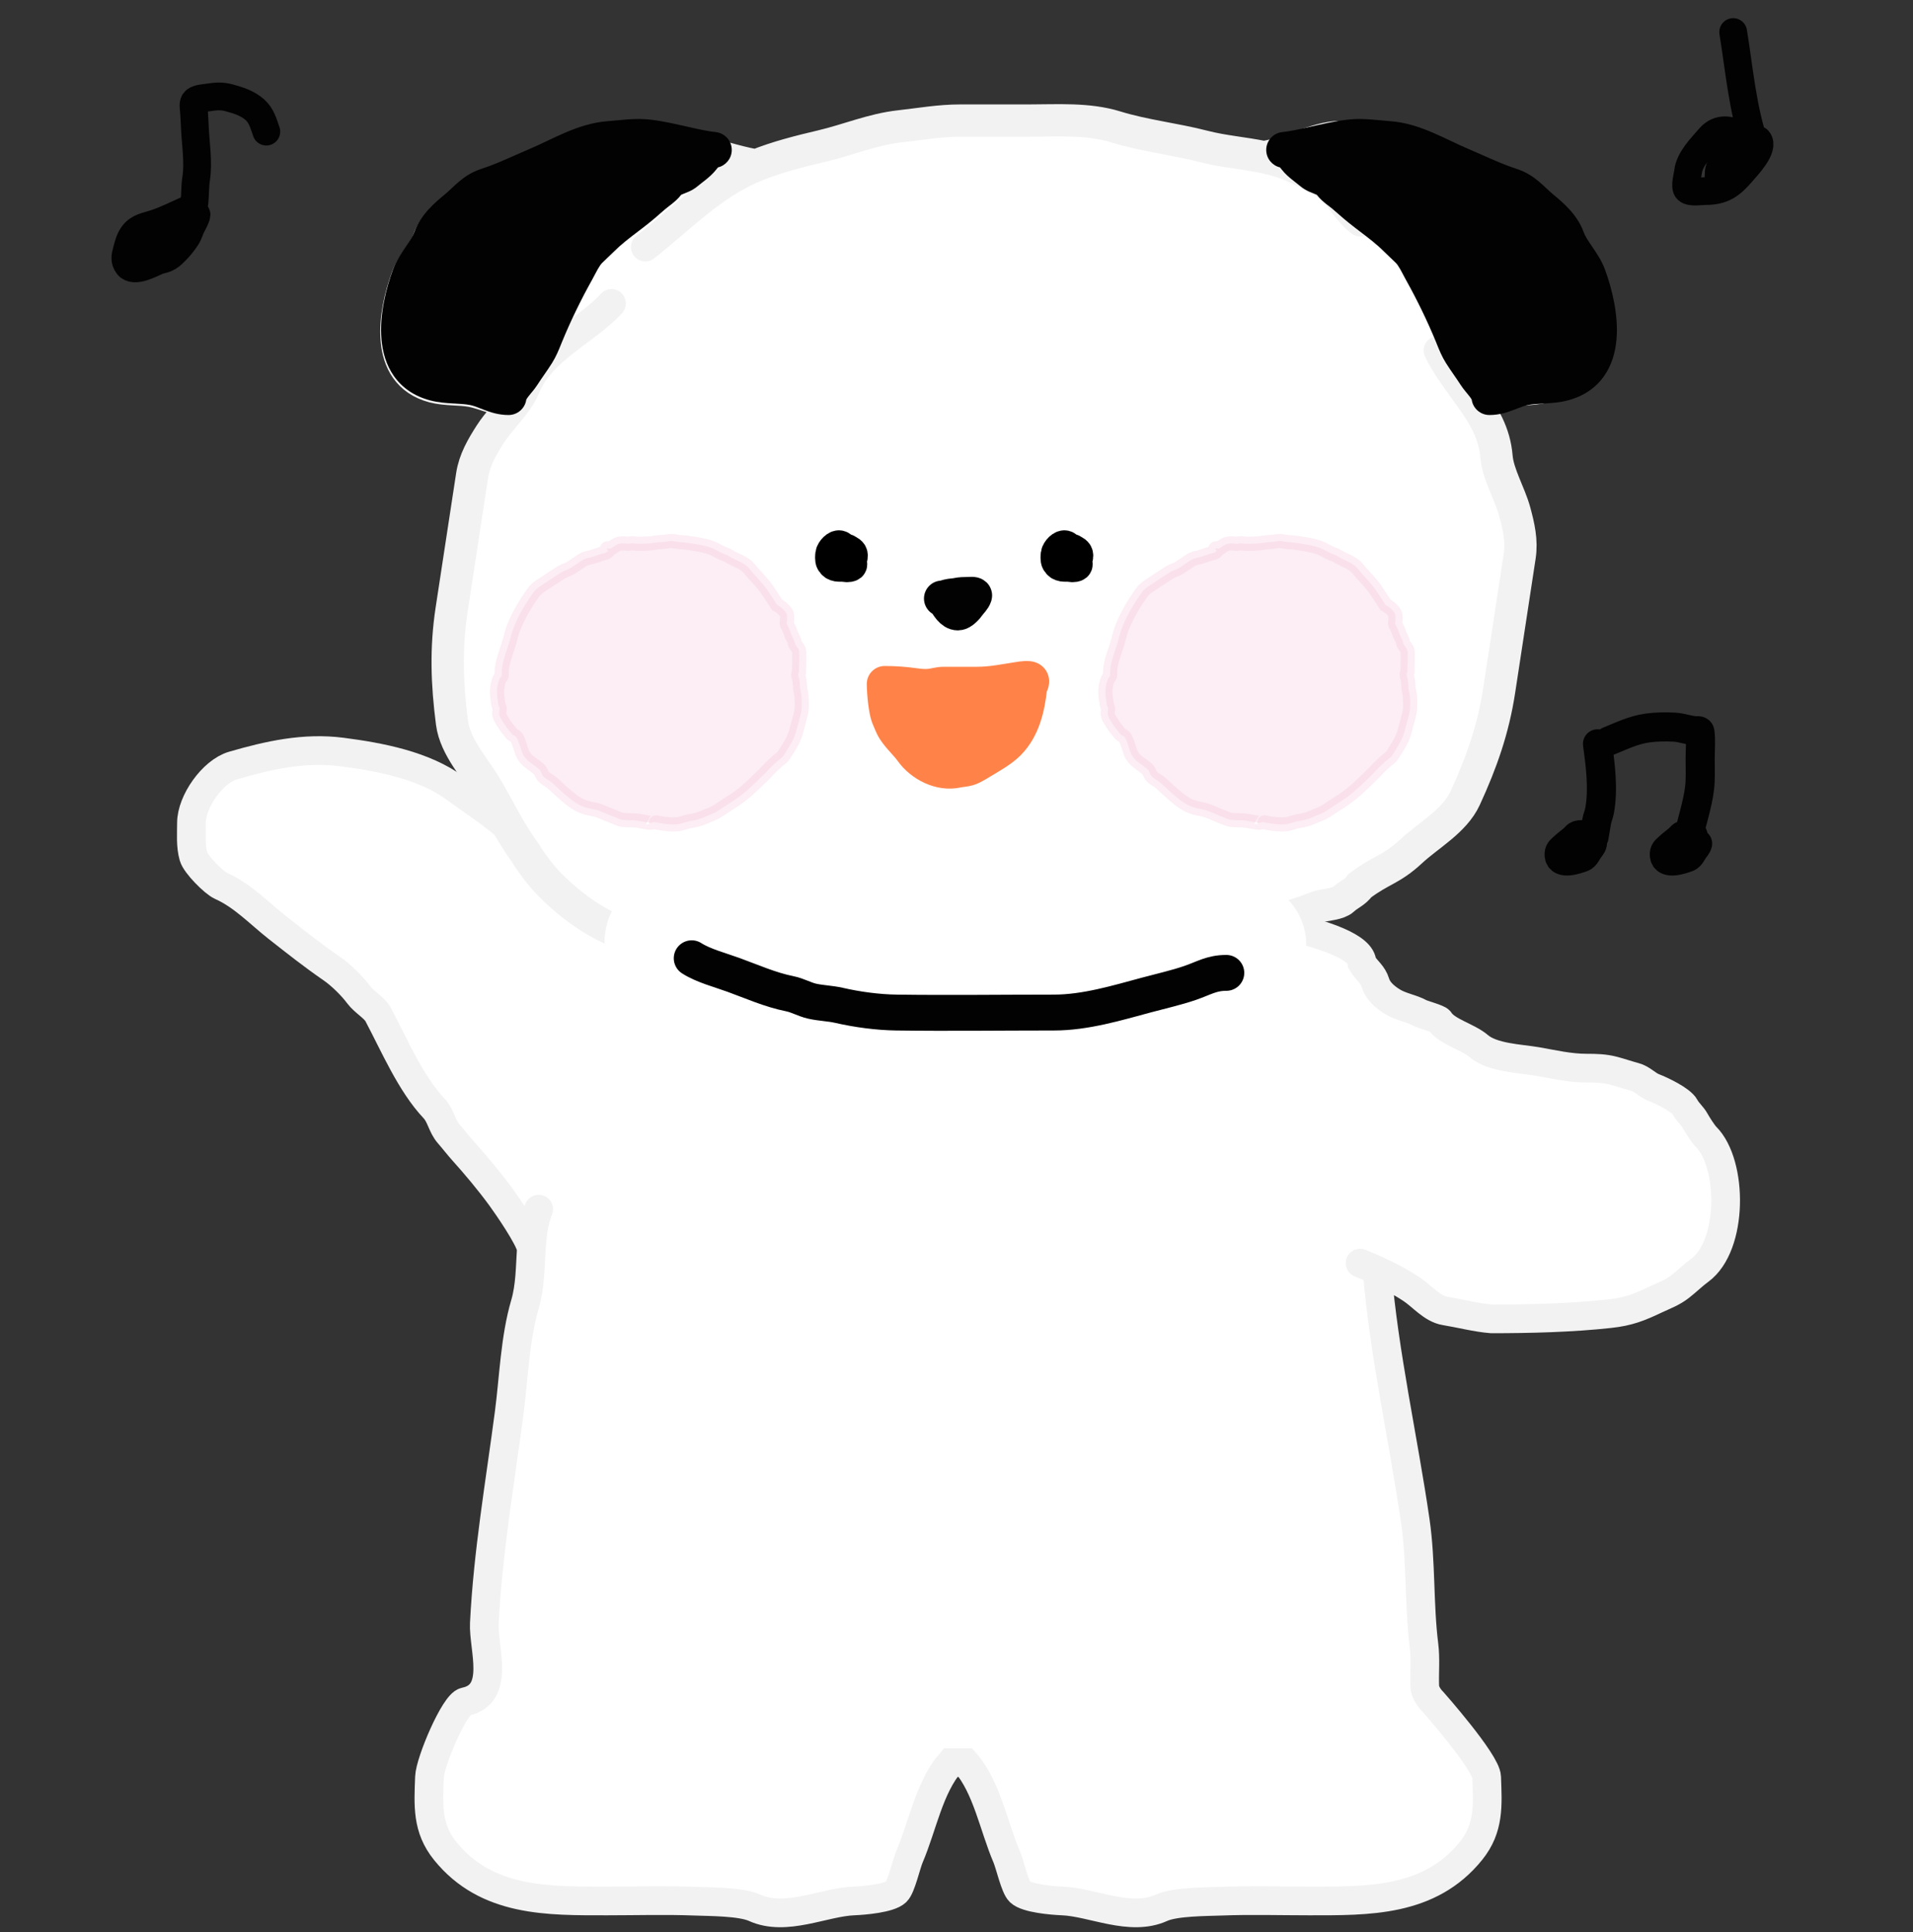 <svg width="200" height="202" viewBox="0 0 200 202" fill="none" xmlns="http://www.w3.org/2000/svg">
<rect x="0" y="0" width="200" height="202" fill="#333333" stroke="none"/>
<path d="M143.81 102.8C143.504 101.802 142.902 101.536 142.401 100.685C142.236 94.239 84.985 91.145 56.379 90.404C56.282 88.841 53.213 86.577 52.026 85.627C50.587 84.476 49.099 83.532 47.641 82.448C44.366 80.015 39.714 79.14 35.739 78.627C31.808 78.12 28.093 78.959 24.37 80.037C22.23 80.656 20.017 83.809 20.017 86.034C20.017 87.213 19.91 88.416 20.236 89.558C20.472 90.383 22.36 92.291 23.117 92.627C25.378 93.632 27.135 95.518 29.037 97.012C30.942 98.509 32.733 99.926 34.69 101.272C35.63 101.918 36.808 103.071 37.493 103.997C38.057 104.757 39.157 105.361 39.529 106.064C41.242 109.298 42.938 113.306 45.386 115.898C46.105 116.659 46.202 117.739 46.921 118.56C47.441 119.155 47.911 119.775 48.424 120.346C49.674 121.734 51.157 123.489 52.402 125.2C53.017 126.046 55.377 129.445 55.55 130.545C55.425 132.494 55.432 134.503 54.893 136.338C53.833 139.94 53.719 144.045 53.227 147.785C52.272 155.048 51.007 162.309 50.637 169.727C50.507 172.312 52.389 177.159 48.626 177.926C47.518 178.153 44.957 184.209 44.9 185.8C44.794 188.756 44.611 191.128 46.539 193.519C50.871 198.895 57.325 198.754 63.458 198.754C66.53 198.754 69.616 198.66 72.684 198.78C74.161 198.838 77.465 198.817 78.897 199.468C82.162 200.952 86.115 198.88 89.26 198.754C90.31 198.712 92.974 198.491 93.701 197.802C94.217 197.314 94.736 194.948 95.076 194.154C96.44 190.972 97.145 186.878 99.385 184.293L100.942 184.293C103.182 186.878 103.887 190.972 105.251 194.154C105.591 194.948 106.11 197.314 106.626 197.802C107.353 198.491 110.017 198.712 111.067 198.754C114.212 198.88 118.165 200.951 121.43 199.468C122.862 198.817 126.166 198.838 127.643 198.78C130.711 198.66 133.797 198.754 136.869 198.754C143.002 198.754 149.456 198.895 153.788 193.519C155.716 191.128 155.533 188.756 155.427 185.8C155.37 184.209 149.804 177.926 149.804 177.926C149.804 177.926 148.984 177.164 148.954 176.295C148.905 174.875 149.052 173.44 148.875 172.026C148.336 167.714 148.592 163.332 147.966 159.022C146.744 150.604 144.659 141.346 143.974 132.827C145.21 133.394 146.456 134.05 147.551 134.773C148.674 135.513 149.725 136.844 151.089 137.065C152.622 137.314 154.382 137.774 155.931 137.894C159.937 137.894 164.341 137.789 168.334 137.346C170.261 137.131 171.333 136.707 173.126 135.858C174.05 135.42 174.828 135.161 175.663 134.511C176.366 133.964 177.005 133.327 177.699 132.82C181.215 130.251 181.184 121.678 178.356 118.851C178.034 118.528 177.436 117.577 177.213 117.175C176.905 116.621 176.447 116.285 176.164 115.75C175.763 114.993 173.701 114.02 172.907 113.715C172.16 113.427 171.725 112.813 170.871 112.587C170.151 112.396 169.463 112.153 168.741 111.961C167.753 111.697 166.877 111.679 165.86 111.679C164.078 111.679 162.415 111.277 160.661 110.974C158.887 110.668 156.023 110.601 154.585 109.361C153.476 108.405 151.222 107.865 150.513 106.73C150.373 106.506 148.79 106.093 148.461 105.916C147.541 105.42 146.481 105.293 145.564 104.726C144.839 104.277 144.067 103.634 143.81 102.8Z" fill="white"/>
<path d="M143.974 132.827C144.659 141.346 146.744 150.604 147.966 159.022C148.592 163.332 148.336 167.714 148.875 172.026C149.052 173.44 148.905 174.875 148.954 176.295C148.984 177.164 149.804 177.926 149.804 177.926C149.804 177.926 155.37 184.209 155.427 185.8C155.533 188.756 155.716 191.128 153.788 193.519C149.456 198.895 143.002 198.754 136.869 198.754C133.797 198.754 130.711 198.66 127.643 198.78C126.166 198.838 122.862 198.817 121.43 199.468C118.165 200.951 114.212 198.88 111.067 198.754C110.017 198.712 107.353 198.491 106.626 197.802C106.11 197.314 105.591 194.948 105.251 194.154C103.887 190.972 103.182 186.878 100.942 184.293L99.385 184.293C97.145 186.878 96.44 190.972 95.076 194.154C94.736 194.948 94.217 197.314 93.701 197.802C92.974 198.491 90.31 198.712 89.26 198.754C86.115 198.88 82.162 200.952 78.897 199.468C77.465 198.817 74.161 198.838 72.684 198.78C69.616 198.66 66.53 198.754 63.458 198.754C57.325 198.754 50.871 198.895 46.539 193.519C44.611 191.128 44.794 188.756 44.9 185.8C44.957 184.209 47.518 178.153 48.626 177.926C52.389 177.159 50.507 172.312 50.637 169.727C51.007 162.309 52.272 155.048 53.227 147.785C53.719 144.045 53.833 139.94 54.893 136.338C55.432 134.503 55.425 132.494 55.55 130.545M143.974 132.827C145.21 133.394 146.456 134.05 147.551 134.773C148.674 135.513 149.725 136.844 151.089 137.065C152.622 137.314 154.382 137.774 155.931 137.894C159.937 137.894 164.341 137.789 168.334 137.346C170.261 137.131 171.333 136.707 173.126 135.858C174.05 135.42 174.828 135.161 175.663 134.511C176.366 133.964 177.005 133.327 177.699 132.82C181.215 130.251 181.184 121.678 178.356 118.851C178.034 118.528 177.436 117.577 177.213 117.175C176.905 116.621 176.447 116.285 176.164 115.75C175.763 114.993 173.701 114.02 172.907 113.715C172.16 113.427 171.725 112.813 170.871 112.587C170.151 112.396 169.463 112.153 168.741 111.961C167.753 111.697 166.877 111.679 165.86 111.679C164.078 111.679 162.415 111.277 160.661 110.974C158.887 110.668 156.023 110.601 154.585 109.361C153.476 108.405 151.222 107.865 150.513 106.73C150.373 106.506 148.79 106.093 148.461 105.916C147.541 105.42 146.481 105.293 145.564 104.726C144.839 104.277 144.067 103.634 143.81 102.8C143.504 101.802 142.902 101.536 142.401 100.685C142.236 94.239 84.985 91.145 56.379 90.404C56.282 88.841 53.213 86.577 52.026 85.627C50.587 84.476 49.099 83.532 47.641 82.448C44.366 80.015 39.714 79.14 35.739 78.627C31.808 78.12 28.093 78.959 24.37 80.037C22.23 80.656 20.017 83.809 20.017 86.034C20.017 87.213 19.91 88.416 20.236 89.558C20.472 90.383 22.36 92.291 23.117 92.627C25.378 93.632 27.135 95.518 29.037 97.012C30.942 98.509 32.733 99.926 34.69 101.272C35.63 101.918 36.808 103.071 37.493 103.997C38.057 104.757 39.157 105.361 39.529 106.064C41.242 109.298 42.938 113.306 45.386 115.898C46.105 116.659 46.202 117.739 46.921 118.56C47.441 119.155 47.911 119.775 48.424 120.346C49.674 121.734 51.157 123.489 52.402 125.2C53.017 126.046 55.377 129.445 55.55 130.545M143.974 132.827C143.372 132.551 142.773 132.296 142.195 132.065M55.55 130.545C55.643 129.108 55.809 127.703 56.32 126.424" stroke="#F2F2F2" stroke-width="3" stroke-linecap="round"/>
<path d="M57.574 92.323C56.843 91.578 55.828 90.297 55.037 89.02C53.4 86.72 52.549 84.909 51.151 82.457C49.916 80.29 47.774 78.099 47.443 75.546C46.913 71.46 46.787 67.804 47.403 63.768L48.626 55.755L49.545 49.737C49.786 48.158 50.562 46.836 51.417 45.498C52.174 44.313 53.343 43.148 54.187 41.93C52.803 41.93 50.7 40.952 49.39 40.702C48.067 40.45 46.654 40.593 45.35 40.247C40.337 38.92 41.402 32.746 42.749 29.06C43.287 27.586 44.495 26.497 45.009 25.07C45.465 23.802 46.59 22.82 47.622 21.964C48.708 21.064 49.391 20.102 50.817 19.641C52.63 19.054 54.323 18.212 56.082 17.469C58.474 16.459 60.92 14.932 63.583 14.742C64.637 14.666 65.627 14.514 66.714 14.514C68.96 14.514 76.885 17.256 79.103 17.478C81.291 16.591 83.696 15.989 85.986 15.45C88.717 14.807 91.267 13.709 94.076 13.397C96.232 13.158 98.214 12.793 100.403 12.793L107.563 12.793C110.521 12.793 113.719 12.56 116.583 13.445C119.582 14.373 122.766 14.706 125.82 15.498C127.821 16.017 130.001 16.18 132.082 16.612C134.3 16.39 137.815 14.514 140.062 14.514C141.149 14.514 142.139 14.666 143.193 14.742C145.855 14.932 148.302 16.459 150.693 17.469C152.453 18.212 154.145 19.054 155.959 19.641C157.385 20.102 158.067 21.064 159.153 21.964C160.186 22.82 161.31 23.802 161.767 25.07C162.28 26.497 163.488 27.586 164.027 29.06C165.374 32.746 166.439 38.92 161.426 40.248C160.121 40.593 158.709 40.45 157.385 40.702C156.075 40.952 154.935 41.561 153.551 41.561C154.976 43.557 156.064 45.297 156.273 47.788C156.43 49.641 157.669 51.676 158.171 53.521C158.588 55.053 158.934 56.547 158.693 58.126L157.775 64.144L156.552 72.157C155.936 76.193 154.725 79.645 153 83.387C151.923 85.725 149.225 87.177 147.399 88.877C145.333 90.8 144.293 90.755 142.044 92.463C141.542 93.173 140.938 93.323 140.31 93.908C139.896 94.293 138.755 94.411 138.214 94.513C137.426 94.66 136.94 94.98 136.203 95.201C134.988 95.564 133.775 96.078 132.671 96.582C131.302 97.205 129.798 97.076 128.411 97.585C125.593 98.618 122.938 99.324 120.065 100.207C115.698 101.55 111.301 102.935 106.727 103.216C105.445 103.295 104.138 103.695 102.855 103.887C101.444 104.097 100.094 103.891 98.688 104.007C96.516 104.187 94.348 104.102 92.193 103.773C87.205 103.011 82.319 102.33 77.459 100.963C72.444 99.553 67.188 98.824 62.57 96.225C60.79 95.222 58.995 93.771 57.574 92.323Z" fill="#F2F2F2"/>
<path d="M150.337 36.641C151.069 38.211 152.46 40.032 153.551 41.561M63.93 31.723C61.237 34.676 56.604 36.504 54.938 40.591C54.753 41.047 54.491 41.492 54.187 41.93M79.103 17.478C74.521 19.336 71.265 22.855 67.463 25.834M79.103 17.478C81.291 16.591 83.696 15.989 85.986 15.45C88.717 14.807 91.267 13.709 94.076 13.397C96.232 13.158 98.214 12.793 100.403 12.793L107.563 12.793C110.521 12.793 113.719 12.56 116.583 13.445C119.582 14.373 122.766 14.706 125.82 15.498C127.821 16.017 130.001 16.18 132.082 16.612M79.103 17.478C76.885 17.256 68.96 14.514 66.714 14.514C65.627 14.514 64.637 14.666 63.583 14.742C60.92 14.932 58.474 16.459 56.082 17.469C54.323 18.212 52.63 19.054 50.817 19.641C49.391 20.102 48.708 21.064 47.622 21.964C46.59 22.82 45.465 23.802 45.009 25.07C44.495 26.497 43.287 27.586 42.749 29.06C41.402 32.746 40.337 38.92 45.35 40.247C46.654 40.593 48.067 40.45 49.39 40.702C50.7 40.952 52.803 41.93 54.187 41.93M142.229 23.226C141.321 22.62 140.406 21.276 139.718 20.4C138.755 19.176 136.676 18.284 135.274 17.623C134.266 17.148 133.188 16.842 132.082 16.612M54.187 41.93C53.343 43.148 52.174 44.313 51.417 45.498C50.562 46.836 49.786 48.158 49.545 49.737L48.626 55.755L47.403 63.768C46.787 67.804 46.913 71.46 47.443 75.546C47.774 78.099 49.916 80.29 51.151 82.457C52.549 84.909 53.4 86.72 55.037 89.02C55.828 90.297 56.843 91.578 57.574 92.323C58.995 93.771 60.79 95.222 62.57 96.224C67.188 98.824 72.444 99.553 77.459 100.963C82.319 102.33 87.205 103.011 92.193 103.773C94.348 104.102 96.516 104.187 98.688 104.007C100.094 103.891 101.444 104.097 102.855 103.887C104.138 103.695 105.445 103.295 106.727 103.216C111.301 102.935 115.698 101.55 120.065 100.207C122.938 99.324 125.593 98.618 128.411 97.585C129.798 97.076 131.302 97.205 132.671 96.582C133.775 96.078 134.988 95.564 136.203 95.201C136.94 94.98 137.426 94.66 138.214 94.513C138.755 94.411 139.896 94.293 140.31 93.908C140.938 93.323 141.542 93.173 142.044 92.463C144.293 90.755 145.333 90.8 147.399 88.877C149.225 87.177 151.923 85.725 153 83.387C154.725 79.645 155.936 76.193 156.552 72.157L157.775 64.144L158.693 58.126C158.934 56.547 158.588 55.053 158.171 53.521C157.669 51.676 156.43 49.641 156.273 47.788C156.064 45.297 154.976 43.557 153.551 41.561M132.082 16.612C134.3 16.39 137.815 14.514 140.062 14.514C141.149 14.514 142.139 14.666 143.193 14.742C145.855 14.932 148.302 16.459 150.693 17.469C152.453 18.212 154.145 19.054 155.959 19.641C157.385 20.102 158.067 21.064 159.153 21.964C160.186 22.82 161.31 23.802 161.767 25.07C162.28 26.497 163.488 27.586 164.027 29.06C165.374 32.746 166.439 38.92 161.426 40.248C160.121 40.593 158.709 40.45 157.385 40.702C156.075 40.952 154.935 41.561 153.551 41.561" stroke="#F2F2F2" stroke-width="3.751" stroke-linecap="round"/>
<path d="M57.574 92.323C56.843 91.578 55.827 90.297 55.037 89.02C53.399 86.72 52.549 84.909 51.151 82.457C49.915 80.29 47.773 78.099 47.442 75.546C46.913 71.46 46.787 67.804 47.403 63.768L48.626 55.755L49.544 49.737C49.785 48.158 50.562 46.836 51.416 45.498C52.173 44.313 53.342 43.148 54.187 41.93C52.803 41.93 50.7 40.952 49.39 40.702C48.066 40.45 46.654 40.593 45.349 40.247C40.336 38.92 41.401 32.746 42.748 29.06C43.287 27.586 44.495 26.497 45.008 25.07C45.465 23.802 46.59 22.82 47.622 21.964C48.708 21.064 49.39 20.102 50.816 19.641C52.63 19.054 54.322 18.212 56.082 17.469C58.473 16.459 60.92 14.932 63.582 14.742C64.636 14.666 65.626 14.514 66.713 14.514C68.96 14.514 76.884 17.256 79.103 17.478C81.29 16.591 83.695 15.989 85.985 15.45C88.716 14.807 91.266 13.709 94.075 13.397C96.232 13.158 98.214 12.793 100.402 12.793L107.563 12.793C110.52 12.793 113.719 12.56 116.582 13.445C119.582 14.373 122.765 14.706 125.819 15.498C127.82 16.017 130.001 16.18 132.081 16.612C134.3 16.39 137.815 14.514 140.061 14.514C141.148 14.514 142.138 14.666 143.193 14.742C145.855 14.932 148.302 16.459 150.693 17.469C152.452 18.212 154.145 19.054 155.958 19.641C157.385 20.102 158.067 21.064 159.153 21.964C160.185 22.82 161.31 23.802 161.766 25.07C162.28 26.497 163.488 27.586 164.027 29.06C165.373 32.746 166.439 38.92 161.425 40.248C160.121 40.593 158.708 40.45 157.385 40.702C156.075 40.952 154.935 41.561 153.551 41.561C154.975 43.557 156.063 45.297 156.273 47.788C156.429 49.641 157.669 51.676 158.171 53.521C158.588 55.053 158.934 56.547 158.693 58.126L157.774 64.144L156.551 72.157C155.935 76.193 154.724 79.645 153 83.387C151.923 85.725 149.224 87.177 147.399 88.877C145.333 90.8 144.293 90.755 142.044 92.463C141.542 93.173 140.937 93.323 140.309 93.908C139.896 94.293 138.755 94.411 138.213 94.513C137.426 94.66 136.939 94.98 136.202 95.201C134.987 95.564 133.775 96.078 132.67 96.582C131.301 97.205 129.798 97.076 128.411 97.585C125.592 98.618 122.938 99.324 120.065 100.207C115.698 101.55 111.3 102.935 106.726 103.216C105.444 103.295 104.137 103.695 102.854 103.887C101.443 104.097 100.093 103.891 98.688 104.007C96.515 104.187 94.347 104.102 92.193 103.773C87.204 103.011 82.318 102.33 77.458 100.963C72.444 99.553 67.188 98.824 62.57 96.224C60.79 95.222 58.994 93.771 57.574 92.323Z" fill="white"/>
<path d="M150.336 36.641C151.069 38.211 152.46 40.032 153.551 41.561M63.93 31.723C61.236 34.676 56.604 36.504 54.938 40.591C54.752 41.047 54.49 41.492 54.187 41.93M79.103 17.478C74.52 19.336 71.264 22.855 67.463 25.834M79.103 17.478C81.29 16.591 83.695 15.989 85.985 15.45C88.716 14.807 91.266 13.709 94.075 13.397C96.232 13.158 98.214 12.793 100.402 12.793L107.563 12.793C110.52 12.793 113.719 12.56 116.582 13.445C119.582 14.373 122.765 14.706 125.819 15.498C127.82 16.017 130.001 16.18 132.081 16.612M79.103 17.478C76.884 17.256 68.96 14.514 66.713 14.514C65.626 14.514 64.636 14.666 63.582 14.742C60.92 14.932 58.473 16.459 56.082 17.469C54.322 18.212 52.63 19.054 50.816 19.641C49.39 20.102 48.708 21.064 47.622 21.964C46.59 22.82 45.465 23.802 45.008 25.07C44.495 26.497 43.287 27.586 42.748 29.06C41.401 32.746 40.336 38.92 45.349 40.247C46.654 40.593 48.066 40.45 49.39 40.702C50.7 40.952 52.803 41.93 54.187 41.93M142.229 23.226C141.321 22.62 140.406 21.276 139.717 20.4C138.755 19.176 136.675 18.284 135.274 17.623C134.266 17.148 133.188 16.842 132.081 16.612M54.187 41.93C53.342 43.148 52.173 44.313 51.416 45.498C50.562 46.836 49.785 48.158 49.544 49.737L48.626 55.755L47.403 63.768C46.787 67.804 46.913 71.46 47.442 75.546C47.773 78.099 49.915 80.29 51.151 82.457C52.549 84.909 53.399 86.72 55.037 89.02C55.827 90.297 56.843 91.578 57.574 92.323C58.994 93.771 60.79 95.222 62.57 96.224C67.187 98.824 72.444 99.553 77.458 100.963C82.318 102.33 87.204 103.011 92.193 103.773C94.347 104.102 96.515 104.187 98.688 104.007C100.093 103.891 101.443 104.097 102.854 103.887C104.137 103.695 105.444 103.295 106.726 103.216C111.3 102.935 115.698 101.55 120.065 100.207C122.938 99.324 125.592 98.618 128.411 97.585C129.798 97.076 131.301 97.205 132.67 96.582C133.775 96.078 134.987 95.564 136.202 95.201C136.939 94.98 137.426 94.66 138.213 94.513C138.755 94.411 139.896 94.293 140.309 93.908C140.937 93.323 141.542 93.173 142.044 92.463C144.293 90.755 145.333 90.8 147.399 88.877C149.224 87.177 151.923 85.725 153 83.387C154.724 79.645 155.935 76.193 156.551 72.157L157.774 64.144L158.693 58.126C158.934 56.547 158.588 55.053 158.171 53.521C157.669 51.676 156.429 49.641 156.273 47.788C156.063 45.297 154.975 43.557 153.551 41.561M132.081 16.612C134.3 16.39 137.815 14.514 140.061 14.514C141.148 14.514 142.138 14.666 143.193 14.742C145.855 14.932 148.302 16.459 150.693 17.469C152.452 18.212 154.145 19.054 155.958 19.641C157.385 20.102 158.067 21.064 159.153 21.964C160.185 22.82 161.31 23.802 161.766 25.07C162.28 26.497 163.488 27.586 164.027 29.06C165.373 32.746 166.439 38.92 161.425 40.248C160.121 40.593 158.708 40.45 157.385 40.702C156.075 40.952 154.935 41.561 153.551 41.561" stroke="#F2F2F2" stroke-width="3" stroke-linecap="round"/>
<path d="M90.524 103.792C90.404 103.306 88.145 103.449 87.792 103.401C86.636 103.243 85.355 102.617 84.26 102.535C82.973 102.438 80.156 102.313 79.347 101.222C78.943 100.676 76.933 100.05 76.174 100.02C74.973 99.974 73.825 99.552 72.641 99.517C72.124 99.503 71.919 99.398 71.51 99.28C71.182 99.185 70.866 98.787 70.654 98.763C68.985 98.576 70.955 97.611 71.648 97.311C72.53 96.928 73.676 96.887 74.573 97.255C77.236 98.346 79.757 99.38 82.59 99.909C85.749 100.498 88.776 101.338 92.014 101.543C93.221 101.619 94.398 102.211 95.547 102.283C97.215 102.389 98.926 102.283 100.597 102.283C106.341 102.283 112.144 102.032 117.845 102.032C120.304 102.032 122.475 101.097 124.8 100.761C125.328 100.684 125.594 100.071 126.042 100.02C126.498 99.969 126.988 100.131 127.408 99.895C128.221 99.438 129.02 99.268 129.768 98.763" stroke="white" stroke-width="13.584" stroke-linecap="round"/>
<path d="M88.057 58.068C87.838 58.189 87.935 58.937 88.145 59.061C88.289 59.146 88.764 59.172 88.905 59.061C89.059 58.94 88.503 58.166 88.465 58.076C88.373 57.858 88.387 57.735 88.169 57.6C88.016 57.505 87.986 57.3 87.841 57.219C87.515 57.038 87.022 57.63 86.98 57.924C86.95 58.136 86.916 58.504 87.016 58.688C87.284 59.187 87.749 59.077 88.249 59.077C88.643 59.077 88.993 58.485 88.993 58.104C88.993 57.773 88.731 57.725 88.489 57.564" stroke="black" stroke-width="3.469" stroke-linecap="round"/>
<path d="M111.625 58.068C111.407 58.189 111.504 58.937 111.714 59.061C111.858 59.146 112.333 59.172 112.474 59.061C112.628 58.94 112.072 58.166 112.034 58.076C111.942 57.858 111.956 57.735 111.738 57.6C111.585 57.505 111.554 57.3 111.409 57.219C111.084 57.038 110.591 57.63 110.549 57.924C110.518 58.136 110.485 58.504 110.585 58.688C110.853 59.187 111.317 59.077 111.818 59.077C112.211 59.077 112.562 58.485 112.562 58.104C112.562 57.773 112.3 57.725 112.058 57.564" stroke="black" stroke-width="3.469" stroke-linecap="round"/>
<path d="M142.082 14.313C139.836 14.313 136.474 15.455 134.255 15.677C134.782 15.677 135.184 16.192 135.489 16.585C135.9 17.112 136.629 17.584 137.139 18.02C137.729 18.526 138.644 18.526 139.12 19.177C139.5 19.697 140.129 20.062 140.609 20.488C141.327 21.127 142.015 21.715 142.774 22.298C143.876 23.143 145.015 23.969 146.007 24.961C146.417 25.371 146.851 25.757 147.259 26.166C147.852 26.759 148.234 27.647 148.635 28.366C149.828 30.503 150.94 32.789 151.869 35.052C152.146 35.727 152.374 36.348 152.752 36.95C153.238 37.724 153.788 38.457 154.283 39.228C154.71 39.894 155.636 40.688 155.719 41.518C157.103 41.518 158.095 40.751 159.406 40.501C160.729 40.249 162.142 40.392 163.446 40.047C168.459 38.719 167.394 32.545 166.047 28.859C165.509 27.385 164.301 26.296 163.787 24.869C163.33 23.601 162.206 22.619 161.173 21.763C160.087 20.863 159.405 19.901 157.979 19.44C156.165 18.853 154.473 18.011 152.713 17.268C150.322 16.258 147.875 14.731 145.213 14.541C144.159 14.465 143.169 14.313 142.082 14.313Z" fill="#020202"/>
<path d="M66.802 14.313C69.048 14.313 72.409 15.455 74.628 15.677C74.102 15.677 73.7 16.192 73.394 16.585C72.984 17.112 72.255 17.584 71.745 18.02C71.155 18.526 70.24 18.526 69.764 19.177C69.384 19.697 68.754 20.062 68.275 20.488C67.556 21.127 66.869 21.715 66.109 22.298C65.007 23.143 63.869 23.969 62.876 24.961C62.467 25.371 62.033 25.757 61.624 26.166C61.031 26.759 60.65 27.647 60.248 28.366C59.055 30.503 57.944 32.789 57.015 35.052C56.738 35.727 56.51 36.348 56.131 36.95C55.645 37.724 55.095 38.457 54.601 39.228C54.174 39.894 53.248 40.688 53.165 41.518C51.781 41.518 50.788 40.751 49.478 40.501C48.155 40.249 46.742 40.392 45.438 40.047C40.424 38.719 41.49 32.545 42.836 28.859C43.375 27.385 44.583 26.296 45.097 24.869C45.553 23.601 46.678 22.619 47.71 21.763C48.796 20.863 49.478 19.901 50.905 19.44C52.718 18.853 54.41 18.011 56.17 17.268C58.561 16.258 61.008 14.731 63.67 14.541C64.725 14.465 65.715 14.313 66.802 14.313Z" fill="#020202"/>
<path fill-rule="evenodd" clip-rule="evenodd" d="M64.414 12.591C65.143 12.52 65.995 12.438 66.802 12.438C68.166 12.438 69.769 12.775 71.136 13.082C71.356 13.131 71.57 13.179 71.779 13.227C72.977 13.498 73.995 13.729 74.815 13.81C75.81 13.91 76.552 14.772 76.502 15.77C76.459 16.619 75.857 17.313 75.063 17.502C75.008 17.565 74.953 17.635 74.875 17.736C74.527 18.183 74.096 18.546 73.78 18.799C73.604 18.941 73.472 19.043 73.358 19.13C73.213 19.242 73.099 19.33 72.966 19.444C72.639 19.724 72.302 19.904 72.039 20.026C71.851 20.112 71.634 20.197 71.495 20.251C71.46 20.265 71.43 20.276 71.407 20.286C71.309 20.325 71.248 20.353 71.213 20.37C70.882 20.799 70.497 21.119 70.221 21.338C70.071 21.456 69.959 21.541 69.867 21.612C69.73 21.716 69.635 21.788 69.521 21.89C68.787 22.543 68.062 23.163 67.252 23.785C67.077 23.919 66.906 24.049 66.738 24.177C65.79 24.899 64.952 25.538 64.203 26.287C63.978 26.511 63.751 26.726 63.545 26.92L63.537 26.927C63.323 27.129 63.133 27.309 62.951 27.491C62.83 27.612 62.685 27.812 62.495 28.146C62.403 28.307 62.313 28.478 62.211 28.672C62.202 28.689 62.193 28.706 62.184 28.723C62.094 28.896 61.991 29.092 61.886 29.28C60.728 31.355 59.649 33.573 58.751 35.764C58.717 35.845 58.683 35.93 58.647 36.019C58.422 36.578 58.14 37.278 57.72 37.947C57.452 38.374 57.171 38.782 56.913 39.156L56.872 39.215C56.622 39.576 56.395 39.905 56.18 40.24L54.601 39.228L56.18 40.24C56.009 40.507 55.809 40.755 55.66 40.938C55.613 40.995 55.569 41.047 55.529 41.096C55.421 41.227 55.333 41.334 55.243 41.451C55.126 41.604 55.062 41.705 55.028 41.77C55.026 41.774 55.024 41.778 55.022 41.781C54.892 42.702 54.103 43.393 53.165 43.393C52.119 43.393 51.261 43.097 50.626 42.855C50.483 42.801 50.355 42.751 50.237 42.705C49.777 42.526 49.481 42.41 49.127 42.343C48.666 42.255 48.184 42.228 47.551 42.192C47.484 42.189 47.415 42.185 47.344 42.181C46.665 42.142 45.813 42.086 44.958 41.859C43.31 41.423 42.053 40.547 41.198 39.342C40.365 38.169 40 36.807 39.884 35.502C39.657 32.934 40.362 30.167 41.075 28.215C41.427 27.253 41.98 26.444 42.389 25.844C42.402 25.825 42.415 25.807 42.427 25.788C42.886 25.116 43.17 24.683 43.332 24.234C43.988 22.411 45.538 21.127 46.513 20.32L46.514 20.319C46.737 20.134 46.946 19.94 47.185 19.716C47.204 19.698 47.224 19.68 47.243 19.662C47.457 19.461 47.706 19.228 47.968 19.006C48.569 18.496 49.308 17.985 50.328 17.655C51.51 17.273 52.589 16.793 53.77 16.269C54.3 16.034 54.851 15.789 55.441 15.54C55.995 15.306 56.56 15.039 57.173 14.748L57.219 14.726C57.806 14.447 58.437 14.148 59.081 13.872C60.4 13.308 61.901 12.786 63.537 12.669C63.796 12.651 64.093 12.622 64.414 12.591ZM55.011 41.805C55.011 41.805 55.011 41.805 55.012 41.803C55.012 41.804 55.011 41.805 55.011 41.805ZM75.161 17.397C75.161 17.397 75.161 17.397 75.16 17.398C75.161 17.397 75.161 17.397 75.161 17.397ZM65.034 16.302C64.67 16.338 64.274 16.377 63.804 16.411C62.779 16.484 61.725 16.821 60.557 17.321C59.98 17.568 59.406 17.84 58.799 18.128L58.781 18.137C58.179 18.422 57.542 18.724 56.9 18.995C56.448 19.186 55.975 19.396 55.486 19.613C54.227 20.172 52.861 20.778 51.483 21.224C51.076 21.355 50.761 21.556 50.393 21.867C50.206 22.026 50.025 22.196 49.795 22.411C49.78 22.425 49.765 22.439 49.75 22.453C49.511 22.678 49.227 22.942 48.907 23.207C47.817 24.11 47.119 24.79 46.862 25.504L45.097 24.869L46.862 25.504C46.523 26.443 45.977 27.242 45.573 27.833C45.557 27.857 45.541 27.881 45.525 27.904C45.071 28.569 44.774 29.021 44.598 29.503C43.965 31.237 43.464 33.4 43.621 35.172C43.697 36.037 43.921 36.698 44.257 37.171C44.569 37.612 45.059 38.006 45.918 38.233C46.367 38.352 46.874 38.397 47.558 38.436C47.627 38.44 47.697 38.444 47.77 38.448C48.366 38.48 49.106 38.52 49.829 38.658C50.558 38.797 51.239 39.066 51.716 39.254C51.806 39.29 51.888 39.322 51.963 39.35C52.008 39.368 52.052 39.384 52.095 39.4C52.156 39.314 52.214 39.238 52.265 39.171C52.4 38.995 52.549 38.814 52.667 38.671C52.7 38.631 52.73 38.595 52.757 38.562C52.903 38.383 52.98 38.282 53.022 38.216C53.273 37.824 53.536 37.444 53.777 37.095C53.794 37.071 53.81 37.047 53.827 37.023C54.088 36.645 54.325 36.3 54.543 35.953C54.773 35.587 54.92 35.225 55.151 34.656C55.191 34.557 55.234 34.452 55.28 34.34C56.239 32.003 57.384 29.649 58.611 27.451L60.249 28.366L58.611 27.451C58.69 27.31 58.77 27.158 58.865 26.976L58.889 26.931C58.99 26.738 59.107 26.515 59.235 26.291C59.485 25.852 59.826 25.311 60.299 24.839C60.522 24.616 60.749 24.401 60.954 24.208L60.963 24.199C61.177 23.997 61.368 23.817 61.55 23.635C62.494 22.691 63.561 21.88 64.502 21.164C64.662 21.043 64.817 20.925 64.968 20.809C65.677 20.265 66.327 19.71 67.029 19.086C67.246 18.894 67.533 18.673 67.731 18.522C67.797 18.471 67.853 18.428 67.893 18.396C68.128 18.211 68.215 18.117 68.25 18.07C68.831 17.276 69.639 16.953 70.016 16.802L70.016 16.802C70.096 16.77 70.163 16.743 70.22 16.72C68.832 16.411 67.665 16.189 66.802 16.189C66.167 16.189 65.645 16.241 65.034 16.302ZM138.664 16.72C138.721 16.743 138.788 16.77 138.868 16.802L138.869 16.802C139.246 16.953 140.054 17.276 140.635 18.07C140.669 18.117 140.756 18.211 140.991 18.396C141.031 18.428 141.087 18.471 141.153 18.522C141.351 18.673 141.639 18.894 141.855 19.086C142.557 19.71 143.207 20.265 143.917 20.809C144.067 20.925 144.223 21.043 144.382 21.164C145.323 21.88 146.39 22.691 147.334 23.635C147.516 23.817 147.707 23.997 147.921 24.199L147.931 24.208C148.136 24.402 148.363 24.616 148.586 24.839C149.058 25.311 149.4 25.852 149.65 26.291C149.777 26.515 149.895 26.738 149.996 26.931L150.019 26.976C150.115 27.158 150.194 27.31 150.273 27.451C151.501 29.649 152.645 32.003 153.604 34.34C153.65 34.452 153.693 34.557 153.733 34.656C153.965 35.225 154.111 35.587 154.341 35.953C154.559 36.3 154.796 36.645 155.058 37.023L155.107 37.095C155.349 37.444 155.611 37.824 155.862 38.216C155.905 38.282 155.981 38.383 156.127 38.562C156.154 38.595 156.185 38.631 156.217 38.671C156.335 38.814 156.484 38.995 156.619 39.171C156.67 39.238 156.728 39.314 156.789 39.4C156.832 39.384 156.876 39.368 156.922 39.35C156.996 39.322 157.079 39.29 157.168 39.254C157.645 39.066 158.326 38.797 159.055 38.658C159.779 38.52 160.519 38.48 161.114 38.448C161.187 38.444 161.258 38.44 161.326 38.436C162.01 38.397 162.517 38.352 162.967 38.233C163.826 38.006 164.315 37.612 164.628 37.171C164.963 36.698 165.187 36.037 165.264 35.172C165.421 33.4 164.92 31.237 164.286 29.503C164.11 29.021 163.813 28.569 163.359 27.904C163.343 27.881 163.327 27.857 163.311 27.833C162.907 27.242 162.361 26.443 162.023 25.504C161.766 24.79 161.067 24.11 159.977 23.207C159.657 22.942 159.374 22.678 159.135 22.453L159.089 22.41C158.859 22.196 158.678 22.025 158.492 21.867C158.124 21.556 157.809 21.355 157.402 21.224C156.023 20.778 154.658 20.172 153.398 19.613C152.909 19.396 152.436 19.186 151.984 18.995C151.343 18.724 150.705 18.422 150.103 18.137L150.086 18.128C149.478 17.84 148.904 17.568 148.328 17.321C147.159 16.821 146.106 16.484 145.08 16.411C144.61 16.377 144.215 16.338 143.851 16.302C143.239 16.241 142.717 16.189 142.082 16.189C141.22 16.189 140.052 16.411 138.664 16.72ZM137.749 13.082C139.116 12.775 140.718 12.438 142.082 12.438C142.889 12.438 143.741 12.52 144.471 12.591C144.791 12.622 145.088 12.651 145.347 12.669C146.983 12.786 148.484 13.308 149.803 13.872C150.447 14.148 151.078 14.447 151.666 14.726L151.712 14.748C152.324 15.039 152.889 15.306 153.443 15.54C154.033 15.789 154.584 16.034 155.114 16.269C156.296 16.793 157.374 17.273 158.557 17.655C159.576 17.985 160.315 18.496 160.917 19.006C161.179 19.228 161.427 19.461 161.642 19.662L161.699 19.716C161.938 19.94 162.147 20.134 162.37 20.319L162.371 20.32C163.346 21.127 164.896 22.411 165.552 24.234C165.714 24.683 165.998 25.116 166.457 25.788L166.495 25.844C166.905 26.444 167.457 27.253 167.809 28.215C168.522 30.167 169.227 32.934 169 35.502C168.885 36.807 168.519 38.169 167.687 39.342C166.831 40.547 165.574 41.423 163.926 41.859C163.071 42.086 162.22 42.142 161.54 42.181C161.47 42.185 161.401 42.189 161.334 42.192C160.7 42.228 160.219 42.255 159.757 42.343C159.403 42.41 159.107 42.526 158.647 42.705C158.529 42.751 158.401 42.801 158.259 42.855C157.623 43.097 156.766 43.393 155.719 43.393C154.781 43.393 153.992 42.702 153.862 41.781C153.86 41.778 153.859 41.774 153.857 41.77C153.823 41.705 153.758 41.604 153.641 41.451C153.552 41.334 153.463 41.227 153.355 41.096C153.315 41.047 153.272 40.995 153.225 40.938C153.075 40.755 152.875 40.507 152.704 40.24L154.283 39.228L152.704 40.24C152.49 39.905 152.262 39.576 152.012 39.214L151.972 39.156C151.713 38.782 151.432 38.374 151.165 37.947C150.744 37.278 150.462 36.578 150.237 36.02C150.202 35.93 150.167 35.845 150.134 35.764C149.235 33.573 148.157 31.355 146.998 29.28C146.893 29.092 146.791 28.897 146.7 28.724L146.674 28.672C146.572 28.478 146.481 28.307 146.389 28.146C146.2 27.812 146.054 27.612 145.933 27.491C145.752 27.309 145.561 27.129 145.347 26.927L145.339 26.92C145.134 26.726 144.906 26.511 144.682 26.287C143.933 25.538 143.094 24.899 142.146 24.177C141.979 24.049 141.807 23.919 141.633 23.785C140.823 23.163 140.098 22.543 139.363 21.89C139.25 21.788 139.155 21.716 139.018 21.612C138.925 21.541 138.813 21.456 138.664 21.338C138.387 21.119 138.003 20.799 137.671 20.37C137.636 20.353 137.575 20.325 137.477 20.286C137.454 20.276 137.424 20.265 137.389 20.251C137.251 20.197 137.033 20.112 136.845 20.026C136.583 19.904 136.246 19.724 135.918 19.444C135.786 19.33 135.672 19.242 135.526 19.131C135.413 19.043 135.28 18.941 135.104 18.799C134.788 18.546 134.357 18.183 134.009 17.736C133.931 17.635 133.876 17.565 133.822 17.502C133.028 17.313 132.425 16.619 132.383 15.77C132.333 14.772 133.075 13.91 134.069 13.81C134.889 13.729 135.908 13.498 137.105 13.227C137.314 13.179 137.529 13.131 137.749 13.082ZM134.256 17.552C134.252 17.552 134.249 17.552 134.245 17.552L134.256 17.552Z" fill="#020202"/>
<path d="M95.513 71.718C94.525 71.579 93.494 71.509 92.495 71.509C92.495 72.276 92.657 74.306 92.985 75.022C93.178 75.445 93.304 75.854 93.557 76.248C94.086 77.073 94.831 77.705 95.395 78.495C96.395 79.894 98.334 80.873 100.048 80.497C100.558 80.385 101.048 80.404 101.528 80.17C101.924 79.978 102.309 79.742 102.685 79.513L102.709 79.498C103.589 78.961 104.628 78.396 105.36 77.664C106.907 76.117 107.376 73.926 107.607 71.845C107.626 71.67 107.965 71.251 107.725 71.064C107.528 70.911 106.807 71.027 106.622 71.055C105.146 71.279 103.671 71.59 102.173 71.59H98.668C98.194 71.59 97.741 71.74 97.27 71.795C96.669 71.865 96.109 71.801 95.513 71.718Z" fill="#FF8349"/>
<path d="M92.495 71.509V69.633C91.459 69.633 90.619 70.473 90.619 71.509H92.495ZM95.513 71.718L95.773 69.86L95.513 71.718ZM97.27 71.795L97.487 73.658L97.27 71.795ZM106.622 71.055L106.34 69.201L106.622 71.055ZM107.725 71.064L108.876 69.583L108.876 69.583L107.725 71.064ZM107.607 71.845L105.743 71.638V71.638L107.607 71.845ZM105.36 77.664L106.686 78.991L106.686 78.991L105.36 77.664ZM102.709 79.498L101.731 77.898L101.731 77.898L102.709 79.498ZM102.685 79.513L101.707 77.912L101.707 77.912L102.685 79.513ZM101.528 80.17L100.708 78.484L100.708 78.484L101.528 80.17ZM100.048 80.497L99.647 78.665L99.647 78.665L100.048 80.497ZM93.557 76.248L95.135 75.235H95.135L93.557 76.248ZM92.985 75.022L94.691 74.243L94.691 74.243L92.985 75.022ZM92.495 73.384C93.408 73.384 94.353 73.449 95.253 73.575L95.773 69.86C94.697 69.71 93.579 69.633 92.495 69.633V73.384ZM95.253 73.575C95.861 73.66 96.628 73.757 97.487 73.658L97.054 69.932C96.71 69.972 96.357 69.942 95.773 69.86L95.253 73.575ZM97.487 73.658C97.813 73.62 98.16 73.545 98.32 73.514C98.529 73.474 98.617 73.466 98.668 73.466V69.715C98.245 69.715 97.869 69.781 97.616 69.83C97.313 69.888 97.199 69.915 97.054 69.932L97.487 73.658ZM98.668 73.466H102.173V69.715H98.668V73.466ZM102.173 73.466C103.858 73.466 105.573 73.111 106.903 72.909L106.34 69.201C104.72 69.447 103.483 69.715 102.173 69.715V73.466ZM106.903 72.909C107.011 72.893 107.152 72.871 107.279 72.864C107.345 72.86 107.346 72.864 107.301 72.859C107.277 72.857 107.203 72.848 107.1 72.818C107.047 72.802 106.973 72.777 106.887 72.737C106.802 72.697 106.692 72.636 106.573 72.544L108.876 69.583C108.386 69.202 107.844 69.145 107.69 69.129C107.449 69.103 107.221 69.11 107.06 69.119C106.731 69.138 106.419 69.189 106.34 69.201L106.903 72.909ZM106.573 72.544C106.375 72.39 106.203 72.182 106.086 71.929C105.974 71.685 105.94 71.457 105.936 71.287C105.932 71.122 105.954 70.996 105.971 70.926C105.987 70.854 106.005 70.806 106.011 70.791C106.012 70.788 106.022 70.764 105.964 70.891C105.944 70.933 105.906 71.016 105.87 71.113C105.84 71.195 105.77 71.389 105.743 71.638L109.471 72.052C109.448 72.256 109.394 72.399 109.385 72.424C109.37 72.464 109.36 72.484 109.371 72.459C109.374 72.453 109.458 72.279 109.516 72.126C109.572 71.978 109.696 71.629 109.685 71.193C109.672 70.664 109.455 70.033 108.876 69.583L106.573 72.544ZM105.743 71.638C105.517 73.669 105.092 75.28 104.034 76.338L106.686 78.991C108.721 76.955 109.234 74.183 109.471 72.052L105.743 71.638ZM104.034 76.338C103.506 76.866 102.753 77.273 101.731 77.898L103.687 81.099C104.424 80.648 105.749 79.927 106.686 78.991L104.034 76.338ZM101.731 77.898L101.707 77.912L103.663 81.113L103.687 81.099L101.731 77.898ZM101.707 77.912C101.317 78.151 101.009 78.337 100.708 78.484L102.348 81.857C102.839 81.618 103.301 81.334 103.663 81.113L101.707 77.912ZM100.708 78.484C100.714 78.481 100.684 78.499 100.509 78.526C100.402 78.543 100.332 78.551 100.165 78.575C100.024 78.595 99.843 78.622 99.647 78.665L100.45 82.329C100.64 82.287 100.683 82.296 101.089 82.232C101.407 82.183 101.863 82.093 102.348 81.857L100.708 78.484ZM99.647 78.665C98.825 78.845 97.589 78.339 96.922 77.405L93.869 79.585C95.201 81.45 97.842 82.901 100.45 82.329L99.647 78.665ZM96.922 77.405C96.565 76.905 96.154 76.461 95.859 76.132C95.535 75.772 95.31 75.507 95.135 75.235L91.978 77.261C92.333 77.814 92.745 78.278 93.067 78.637C93.418 79.028 93.662 79.295 93.869 79.585L96.922 77.405ZM95.135 75.235C95.091 75.166 95.044 75.074 94.973 74.909C94.927 74.801 94.794 74.47 94.691 74.243L91.279 75.802C91.368 75.997 91.395 76.081 91.523 76.382C91.628 76.626 91.77 76.936 91.978 77.261L95.135 75.235ZM94.691 74.243C94.701 74.264 94.662 74.174 94.608 73.907C94.56 73.67 94.517 73.38 94.48 73.065C94.404 72.426 94.37 71.802 94.37 71.509H90.619C90.619 71.982 90.666 72.757 90.754 73.504C90.832 74.163 90.975 75.137 91.279 75.802L94.691 74.243Z" fill="#FF8349"/>
<path opacity="0.2" d="M80.205 61.658C80.562 62.174 80.892 62.709 81.235 63.235C81.623 63.439 82.252 63.939 82.282 64.363C82.302 64.639 82.286 64.903 82.246 65.158C82.235 65.229 82.41 65.543 82.448 65.625C82.548 65.838 82.623 66.015 82.69 66.243C82.784 66.561 83.02 66.826 83.074 67.161C83.126 67.483 83.434 67.687 83.529 67.994C83.617 68.278 83.53 69.987 83.533 70.27C83.411 70.491 83.441 70.619 83.515 70.852C83.667 71.328 83.592 71.828 83.716 72.302C83.82 72.695 83.806 73.184 83.824 73.587C83.866 74.522 83.486 75.408 83.279 76.314C83.045 77.336 82.476 78.116 81.931 78.99C81.785 79.223 81.46 79.412 81.257 79.597C80.943 79.881 80.609 80.181 80.326 80.495C79.969 80.891 79.547 81.282 79.162 81.653C78.427 82.361 77.713 83.042 76.855 83.603L75.027 84.797C74.546 85.111 74.095 85.218 73.581 85.456C73.177 85.644 72.657 85.775 72.218 85.836C71.776 85.897 71.352 86.112 70.894 86.17C70.257 86.251 69.514 86.147 68.874 86.041C68.787 86.026 68.358 85.934 68.362 85.948C68.363 85.952 68.091 86.033 68.057 86.03C67.468 85.981 66.891 85.8 66.285 85.768C65.862 85.746 65.263 85.795 64.861 85.672C64.597 85.591 64.347 85.449 64.083 85.36C63.431 85.141 62.832 84.767 62.149 84.634C61.652 84.537 61.208 84.455 60.745 84.244C59.961 83.887 59.269 83.245 58.62 82.676C58.25 82.35 57.898 81.965 57.498 81.68C57.287 81.529 56.979 81.377 56.806 81.184C56.584 80.936 56.602 80.646 56.338 80.415C55.724 79.877 55.182 79.672 54.736 78.99C54.499 78.627 54.235 77.336 53.938 77.027C53.824 76.909 53.655 76.903 53.539 76.777C53.407 76.634 53.309 76.464 53.177 76.321C52.902 76.022 52.699 75.657 52.478 75.318C52.234 74.946 52.147 74.682 52.225 74.255C52.291 73.897 52.145 73.959 52.096 73.607C52.023 73.069 51.913 72.535 51.979 71.984C52.026 71.599 52.092 71.29 52.251 70.942C52.336 70.759 52.485 70.754 52.46 70.54C52.422 70.208 52.492 69.735 52.561 69.409C52.723 68.635 53.029 67.91 53.245 67.154C53.393 66.635 53.517 66.064 53.717 65.569C54.232 64.295 54.943 63.114 55.733 61.987C56.011 61.591 56.313 61.392 56.715 61.129C57.378 60.696 58.033 60.248 58.705 59.829C59.008 59.641 59.364 59.576 59.667 59.378L60.321 58.95C60.682 58.715 61.026 58.417 61.456 58.342C61.929 58.258 62.403 58.061 62.86 57.911C63.098 57.832 63.367 57.846 63.554 57.629C63.621 57.552 63.384 57.401 63.468 57.346C63.577 57.275 63.736 57.417 63.861 57.345C64.156 57.175 64.413 56.92 64.755 56.849C64.974 56.805 65.349 56.808 65.569 56.848C65.771 56.884 65.914 56.797 66.112 56.807C66.367 56.821 66.623 56.865 66.881 56.856C67.382 56.836 67.848 56.846 68.347 56.762C68.676 56.707 69.006 56.673 69.339 56.664C69.653 56.655 70.08 56.516 70.385 56.58C70.908 56.69 71.45 56.692 71.984 56.773C72.716 56.884 73.502 56.99 74.207 57.221C74.709 57.386 75.186 57.712 75.678 57.916C75.831 57.98 75.994 58.005 76.132 58.1C76.781 58.549 77.792 58.781 78.294 59.409C78.906 60.176 79.644 60.846 80.205 61.658Z" fill="#F4AEC9" stroke="#F4AEC9" stroke-width="1.481" stroke-linecap="round"/>
<path opacity="0.2" d="M143.813 61.658C144.17 62.174 144.5 62.709 144.843 63.235C145.231 63.439 145.86 63.939 145.89 64.363C145.91 64.639 145.894 64.903 145.854 65.158C145.843 65.229 146.018 65.543 146.056 65.625C146.155 65.838 146.231 66.015 146.298 66.243C146.392 66.561 146.628 66.826 146.682 67.161C146.734 67.483 147.042 67.687 147.137 67.994C147.225 68.278 147.138 69.987 147.141 70.27C147.019 70.491 147.049 70.619 147.123 70.852C147.275 71.328 147.2 71.828 147.324 72.302C147.427 72.695 147.414 73.184 147.432 73.587C147.474 74.522 147.094 75.408 146.887 76.314C146.653 77.336 146.084 78.116 145.539 78.99C145.393 79.223 145.068 79.412 144.865 79.597C144.551 79.881 144.216 80.181 143.934 80.495C143.576 80.891 143.155 81.282 142.77 81.653C142.035 82.361 141.321 83.042 140.463 83.603L138.635 84.797C138.154 85.111 137.703 85.218 137.189 85.456C136.785 85.644 136.265 85.775 135.826 85.836C135.384 85.897 134.96 86.112 134.502 86.17C133.865 86.251 133.122 86.147 132.482 86.041C132.395 86.026 131.966 85.934 131.97 85.948C131.971 85.952 131.699 86.033 131.665 86.03C131.076 85.981 130.499 85.8 129.893 85.768C129.47 85.746 128.871 85.795 128.469 85.672C128.205 85.591 127.955 85.449 127.691 85.36C127.039 85.141 126.44 84.767 125.757 84.634C125.26 84.537 124.816 84.455 124.353 84.244C123.569 83.887 122.877 83.245 122.228 82.676C121.858 82.35 121.506 81.965 121.106 81.68C120.895 81.529 120.587 81.377 120.414 81.184C120.192 80.936 120.21 80.646 119.946 80.415C119.332 79.877 118.79 79.672 118.344 78.99C118.107 78.627 117.843 77.336 117.546 77.027C117.432 76.909 117.263 76.903 117.146 76.777C117.015 76.634 116.917 76.464 116.785 76.321C116.51 76.022 116.307 75.657 116.086 75.318C115.842 74.946 115.755 74.682 115.833 74.255C115.899 73.897 115.753 73.959 115.704 73.607C115.631 73.069 115.52 72.535 115.587 71.984C115.634 71.599 115.7 71.29 115.859 70.942C115.943 70.759 116.093 70.754 116.068 70.54C116.03 70.208 116.1 69.735 116.169 69.409C116.331 68.635 116.637 67.91 116.852 67.154C117.001 66.635 117.124 66.064 117.325 65.569C117.84 64.295 118.551 63.114 119.341 61.987C119.619 61.591 119.921 61.392 120.323 61.129C120.986 60.696 121.641 60.248 122.313 59.829C122.616 59.641 122.972 59.576 123.275 59.378L123.929 58.95C124.29 58.715 124.633 58.417 125.064 58.342C125.537 58.258 126.011 58.061 126.467 57.911C126.706 57.832 126.975 57.846 127.162 57.629C127.229 57.552 126.992 57.401 127.076 57.346C127.185 57.275 127.344 57.417 127.468 57.345C127.763 57.175 128.02 56.92 128.363 56.849C128.582 56.805 128.957 56.808 129.177 56.848C129.379 56.884 129.522 56.797 129.72 56.807C129.975 56.821 130.231 56.865 130.489 56.856C130.99 56.836 131.456 56.846 131.955 56.762C132.284 56.707 132.614 56.673 132.947 56.664C133.261 56.655 133.688 56.516 133.993 56.58C134.516 56.69 135.057 56.692 135.592 56.773C136.323 56.884 137.11 56.99 137.815 57.221C138.317 57.386 138.794 57.712 139.286 57.916C139.439 57.98 139.602 58.005 139.74 58.1C140.389 58.549 141.4 58.781 141.902 59.409C142.514 60.176 143.252 60.846 143.813 61.658Z" fill="#F4AEC9" stroke="#F4AEC9" stroke-width="1.481" stroke-linecap="round"/>
<path d="M72.317 100.19C73.519 100.964 75.311 101.43 76.671 101.925C78.624 102.635 80.531 103.493 82.578 103.902C83.399 104.066 84.103 104.497 84.907 104.678C85.834 104.887 86.784 104.9 87.721 105.115C89.621 105.551 91.762 105.84 93.713 105.867C99.205 105.943 104.704 105.867 110.197 105.867C113.467 105.867 116.775 104.865 119.9 104.023C121.43 103.611 122.971 103.271 124.449 102.762C125.886 102.266 126.674 101.719 128.209 101.719" stroke="#020202" stroke-width="3.751" stroke-linecap="round"/>
<path d="M98.475 62.579C98.705 62.567 98.919 62.481 99.14 62.424C99.432 62.348 99.734 62.357 100.026 62.294C100.405 62.211 100.837 62.199 101.226 62.199C101.337 62.199 101.888 62.141 101.845 62.276C101.728 62.643 101.44 62.864 101.233 63.163C101.02 63.47 100.514 64.035 100.153 64.035C99.549 64.035 99.155 63.283 98.855 62.832" stroke="#020202" stroke-width="3.751" stroke-linecap="round"/>
<path d="M181.201 3.351C181.828 7.209 182.171 11.358 183.448 15.097C183.49 15.22 183.817 15.791 183.71 15.713C183.117 15.278 182.59 14.805 182.04 14.32C181.046 13.444 179.669 13.328 178.776 14.358C177.913 15.354 176.624 16.628 176.482 17.976C176.442 18.354 176.089 19.532 176.413 19.839C176.754 20.163 177.83 19.978 178.275 19.978C180.111 19.978 180.969 19.35 182.14 17.976C182.554 17.489 184.52 15.463 183.802 14.636C183.532 14.323 180.74 16.336 180.508 16.606C180.095 17.086 179.756 17.372 179.684 18.023C179.672 18.128 179.676 18.743 179.676 18.592" stroke="#020202" stroke-width="2.903" stroke-linecap="round"/>
<path d="M27.843 13.762C27.549 12.909 27.331 12.076 26.64 11.463C25.892 10.8 24.91 10.483 23.966 10.231C23.137 10.008 22.592 10.066 21.711 10.199C21.338 10.256 20.734 10.284 20.421 10.522C20.122 10.75 20.258 11.314 20.279 11.621C20.318 12.172 20.346 12.727 20.37 13.278C20.444 15.025 20.771 16.931 20.508 18.664C20.384 19.477 20.411 20.284 20.338 21.078C20.281 21.709 20.15 21.679 19.471 21.982C18.39 22.464 17.315 23.004 16.189 23.376C15.35 23.653 14.499 23.741 13.926 24.512C13.531 25.045 13.402 25.632 13.232 26.265C13.086 26.809 12.998 27.233 13.364 27.733C13.985 28.58 15.79 27.569 16.444 27.288C16.734 27.164 17.047 27.142 17.334 27.016C17.749 26.834 17.969 26.613 18.296 26.294C18.758 25.844 19.142 25.357 19.499 24.817C19.761 24.419 19.839 23.97 20.065 23.578C20.094 23.527 20.674 22.436 20.521 22.411C20.33 22.38 19.792 22.747 19.637 22.824C19.09 23.095 18.557 23.374 18.018 23.66C17.523 23.923 16.636 24.29 16.438 24.889C16.265 25.41 15.855 25.713 15.511 26.102" stroke="#020202" stroke-width="2.903" stroke-linecap="round"/>
<path d="M168.18 77.486C169.505 76.944 170.795 76.316 172.221 76.119C173.145 75.992 174.115 75.974 175.047 76.027C175.818 76.071 176.494 76.353 177.249 76.407C177.397 76.417 177.701 76.333 177.727 76.543C177.838 77.454 177.749 78.427 177.749 79.341C177.749 80.362 177.806 81.407 177.683 82.423C177.475 84.149 176.869 85.87 176.523 87.576C176.373 88.314 176.054 88.971 175.893 89.692" stroke="#020202" stroke-width="3.042" stroke-linecap="round"/>
<path d="M167.016 77.772C167.317 80.027 167.649 82.502 167.229 84.779C167.156 85.174 166.987 85.519 166.922 85.923C166.838 86.45 166.743 86.972 166.655 87.498" stroke="#020202" stroke-width="3.042" stroke-linecap="round"/>
<path d="M166.005 87.334C165.683 87.319 165.195 87.189 164.894 87.356C164.776 87.422 164.707 87.544 164.608 87.634C164.245 87.967 163.828 88.249 163.468 88.59C163.154 88.889 162.977 88.977 163.004 89.411C163.07 90.491 164.865 89.853 165.438 89.643C165.729 89.536 165.925 89.08 166.101 88.83C166.226 88.654 166.441 88.417 166.484 88.206" stroke="#020202" stroke-width="3.042" stroke-linecap="round"/>
<path d="M177.004 87.334C176.682 87.319 176.194 87.189 175.893 87.356C175.775 87.422 175.706 87.544 175.607 87.634C175.244 87.967 174.827 88.249 174.467 88.59C174.153 88.889 173.976 88.977 174.003 89.411C174.069 90.491 175.864 89.853 176.437 89.643C176.728 89.536 176.924 89.08 177.1 88.83C177.225 88.654 177.441 88.417 177.483 88.206" stroke="#020202" stroke-width="3.042" stroke-linecap="round"/>
</svg>
